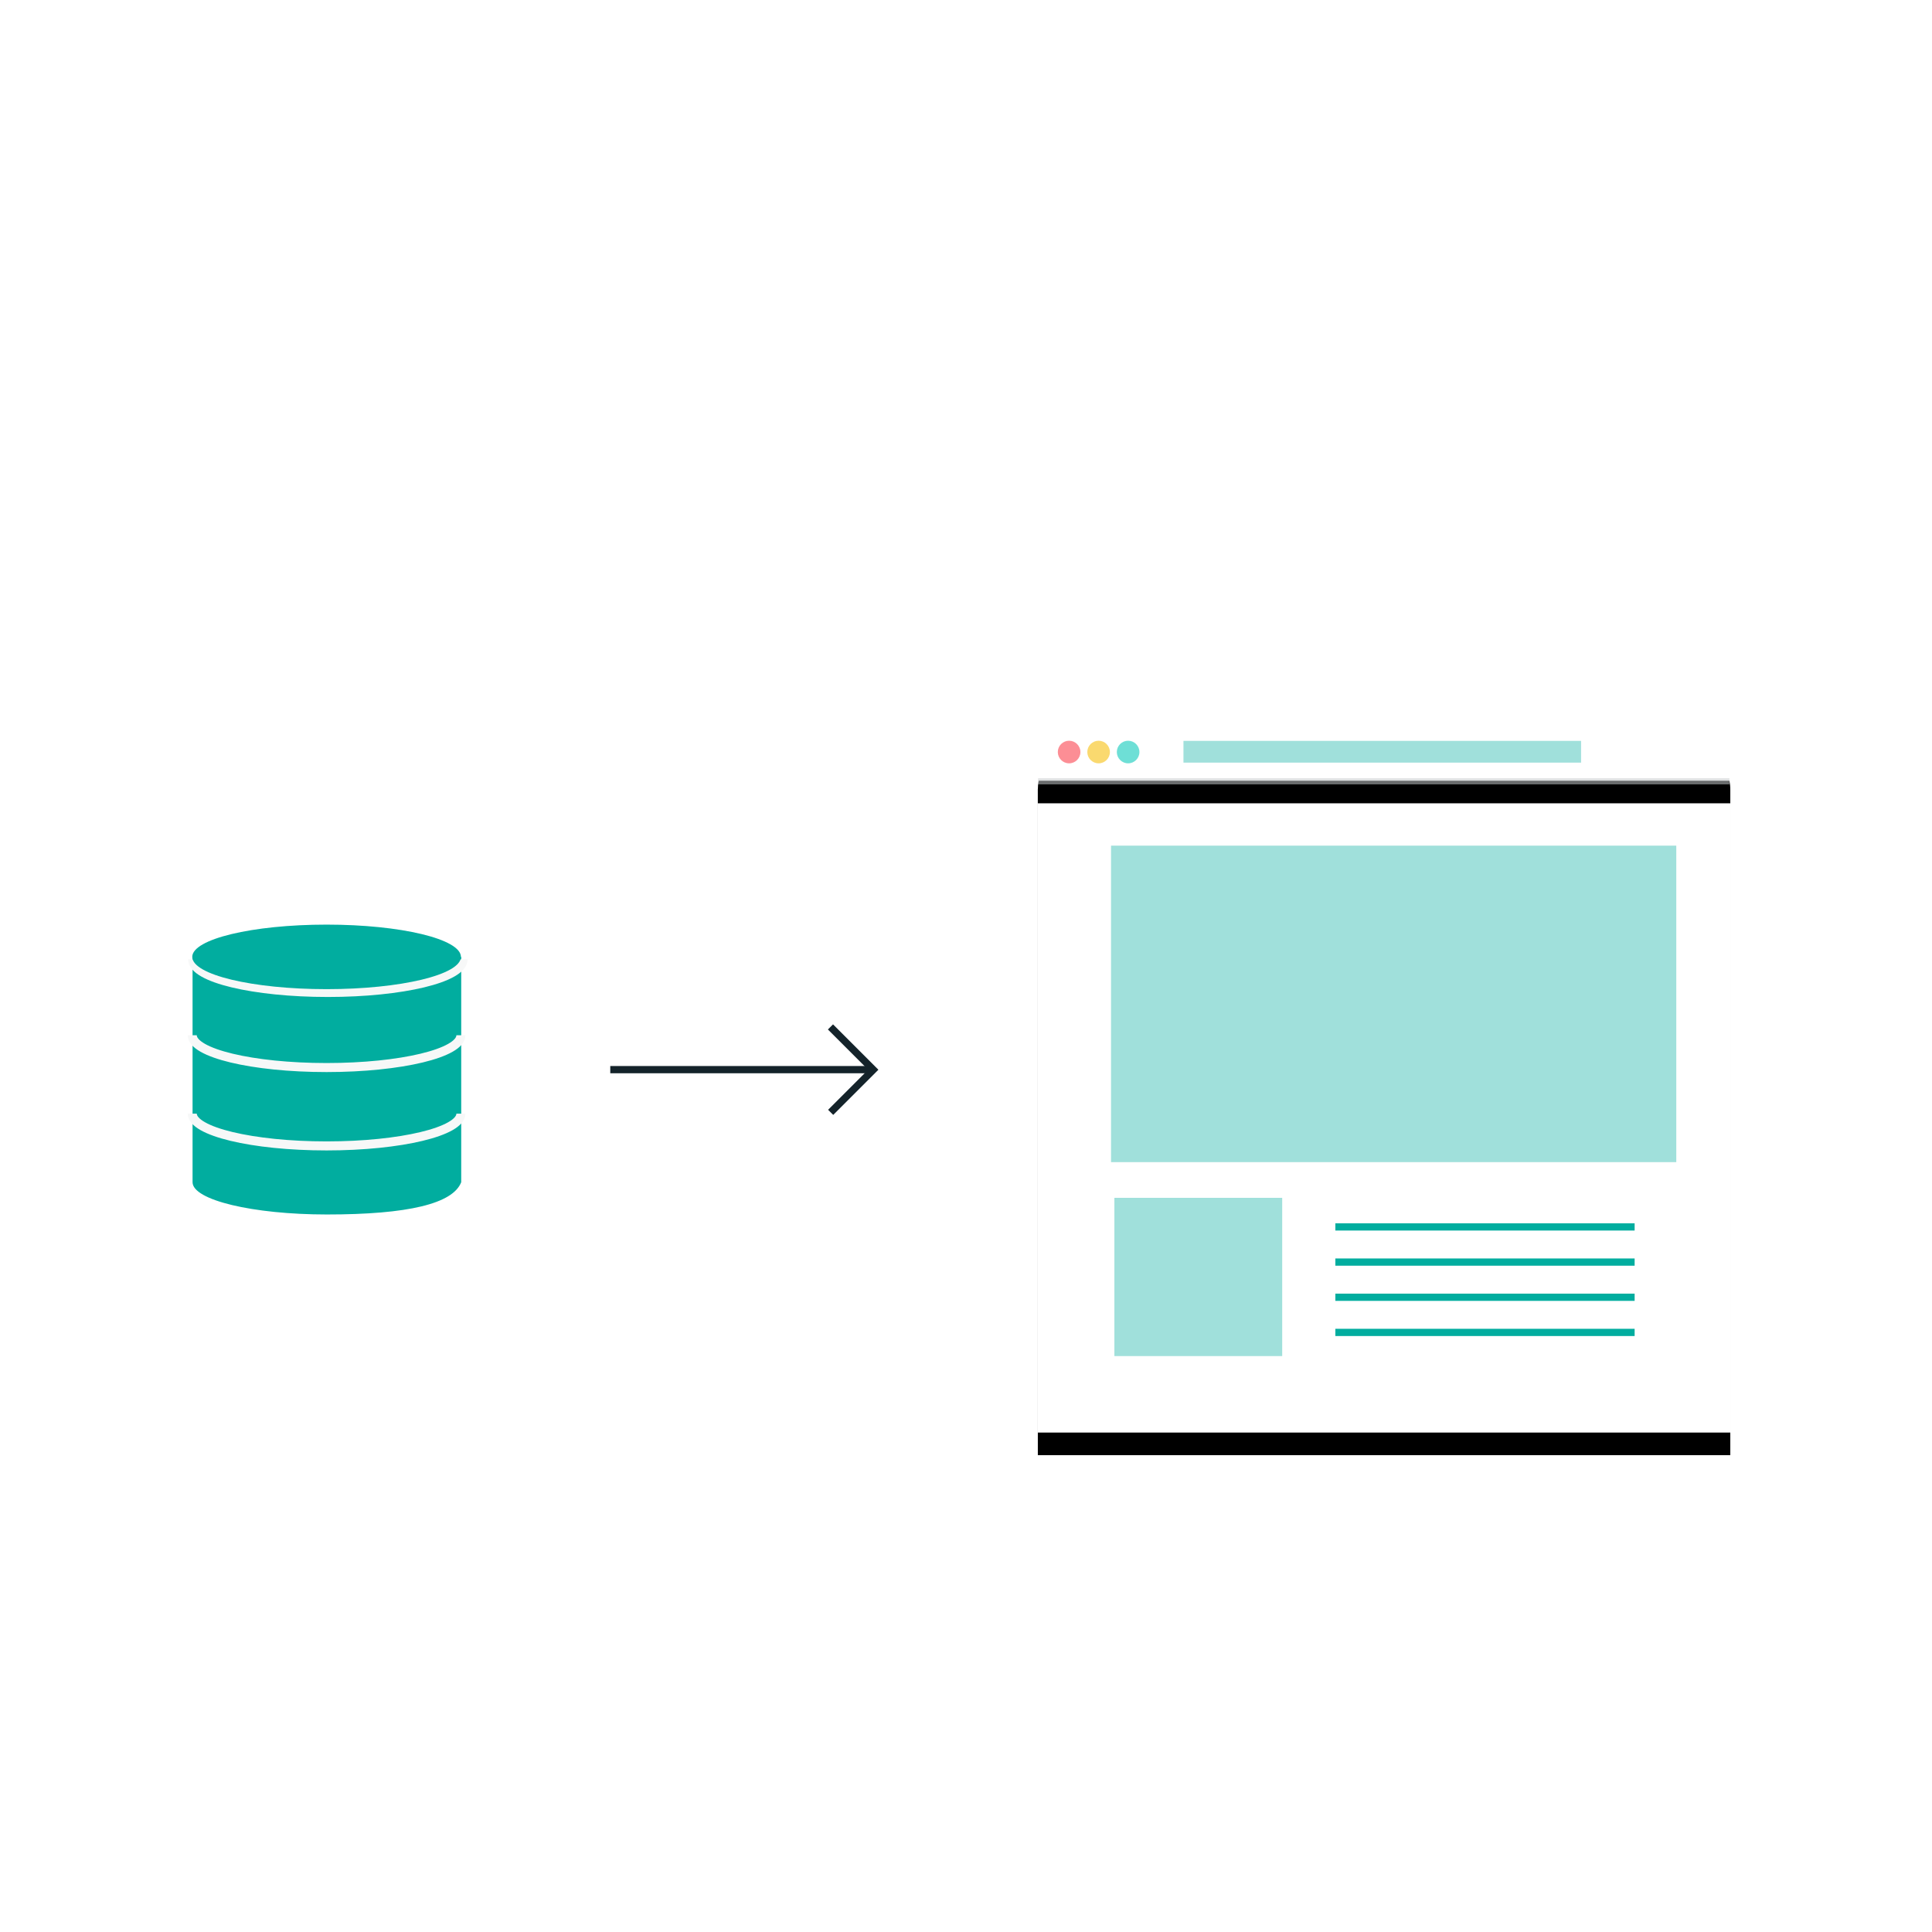 <?xml version="1.0" encoding="UTF-8"?>
<svg width="171px" height="171px" viewBox="0 0 171 171" version="1.1" xmlns="http://www.w3.org/2000/svg" xmlns:xlink="http://www.w3.org/1999/xlink">
    <!-- Generator: Sketch 51.2 (57519) - http://www.bohemiancoding.com/sketch -->
    <title>feature-continuous-deployment</title>
    <desc>Created with Sketch.</desc>
    <defs>
        <path d="M4.132,0.005 L57.678,0.005 C59.816,0.005 61.55,1.738 61.55,3.877 L61.55,62.797 L0.26,62.797 L0.26,3.877 C0.26,1.738 1.994,0.005 4.132,0.005 Z" id="path-1"></path>
        <filter x="-26.1%" y="-22.3%" width="152.2%" height="151.0%" filterUnits="objectBoundingBox" id="filter-2">
            <feOffset dx="0" dy="2" in="SourceAlpha" result="shadowOffsetOuter1"></feOffset>
            <feGaussianBlur stdDeviation="5" in="shadowOffsetOuter1" result="shadowBlurOuter1"></feGaussianBlur>
            <feColorMatrix values="0 0 0 0 0   0 0 0 0 0   0 0 0 0 0  0 0 0 0.068 0" type="matrix" in="shadowBlurOuter1"></feColorMatrix>
        </filter>
        <path d="M4.132,0.005 L57.678,0.005 C59.816,0.005 61.55,1.738 61.55,3.877 L61.55,5.101 L0.26,5.101 L0.26,3.877 C0.26,1.738 1.994,0.005 4.132,0.005 Z" id="path-3"></path>
        <filter x="-21.2%" y="-215.8%" width="142.4%" height="610.1%" filterUnits="objectBoundingBox" id="filter-4">
            <feOffset dx="0" dy="2" in="SourceAlpha" result="shadowOffsetOuter1"></feOffset>
            <feGaussianBlur stdDeviation="4" in="shadowOffsetOuter1" result="shadowBlurOuter1"></feGaussianBlur>
            <feColorMatrix values="0 0 0 0 0   0 0 0 0 0   0 0 0 0 0  0 0 0 0.068 0" type="matrix" in="shadowBlurOuter1"></feColorMatrix>
        </filter>
    </defs>
    <g id="feature-continuous-deployment" stroke="none" stroke-width="1" fill="none" fill-rule="evenodd">
        <g id="Group-2" transform="translate(17, 64)">
            <g id="Group-27" transform="translate(74.598, 0)">
                <g id="Rectangle-7">
                    <use fill="black" fill-opacity="1" filter="url(#filter-2)" xlink:href="#path-1"></use>
                    <use fill="#FFFFFF" fill-rule="evenodd" xlink:href="#path-1"></use>
                </g>
                <g id="Group" transform="translate(26.439, 43.063)" stroke="#01AD9F" stroke-width="0.64">
                    <path d="M0.154,1.531 L26.643,1.531" id="Path-42"></path>
                    <path d="M0.154,4.643 L26.643,4.643" id="Path-42"></path>
                    <path d="M0.154,7.756 L26.643,7.756" id="Path-42"></path>
                    <path d="M0.154,10.868 L26.643,10.868" id="Path-42"></path>
                </g>
                <rect id="Rectangle-17" fill="#01AD9F" opacity="0.374" x="6.738" y="10.848" width="50.031" height="28.012"></rect>
                <rect id="Rectangle-3" fill="#01AD9F" opacity="0.374" x="7.036" y="42.019" width="14.853" height="14.006"></rect>
                <g id="Rectangle-7">
                    <use fill="black" fill-opacity="1" filter="url(#filter-4)" xlink:href="#path-3"></use>
                    <use fill="#FFFFFF" fill-rule="evenodd" xlink:href="#path-3"></use>
                </g>
                <path d="M0.284,5.154 L61.472,5.154" id="Path-32" stroke="#C5C9CB" stroke-width="0.542" opacity="0.536"></path>
                <g id="Group-3" transform="translate(2.197, 1.735)" opacity="0.569">
                    <ellipse id="Oval-2" fill="#FA3945" cx="0.831" cy="0.827" rx="1" ry="1"></ellipse>
                    <ellipse id="Oval-2" fill="#F6BC02" cx="3.442" cy="0.827" rx="1" ry="1"></ellipse>
                    <ellipse id="Oval-2" fill="#00C7B7" cx="6.054" cy="0.827" rx="1" ry="1"></ellipse>
                </g>
                <rect id="Rectangle-12" fill="#01AD9F" opacity="0.374" x="13.149" y="1.575" width="35.193" height="1.925"></rect>
            </g>
            <g id="Group-16" transform="translate(0, 17.514)">
                <path d="M0.043,23.122 L0.043,3.179 L23.822,3.179 L23.822,12.374 L23.822,23.122 C23.08,25.027 19.117,25.979 11.933,25.979 C5.366,25.979 0.043,24.7 0.043,23.122 Z" id="Combined-Shape" fill="#01AD9F"></path>
                <path d="M23.795,12.973 C23.795,11.395 18.472,10.116 11.906,10.116 C5.339,10.116 0.016,11.395 0.016,12.973" id="Oval-5" stroke="#F7F8F8" stroke-width="0.8" transform="translate(11.906, 11.545) scale(1, -1) translate(-11.906, -11.545) "></path>
                <path d="M23.908,6.247 C23.908,4.669 18.585,3.39 12.018,3.39 C5.452,3.39 0.129,4.669 0.129,6.247" id="Oval-5" stroke="#F7F8F8" stroke-width="0.96" transform="translate(12.018, 4.819) scale(1, -1) translate(-12.018, -4.819) "></path>
                <path d="M23.795,19.911 C23.795,18.333 18.472,17.054 11.906,17.054 C5.339,17.054 0.016,18.333 0.016,19.911" id="Oval-5" stroke="#F7F8F8" stroke-width="0.8" transform="translate(11.906, 18.482) scale(1, -1) translate(-11.906, -18.482) "></path>
                <ellipse id="Oval-5" fill="#01AD9F" cx="11.906" cy="3.179" rx="11.89" ry="2.856"></ellipse>
            </g>
            <g id="Group-13" transform="translate(36.943, 26.663)" stroke="#14232A" stroke-width="0.64">
                <path d="M0.072,4.01 L23.359,4.01" id="Path-44"></path>
                <polyline id="Rectangle-4" transform="translate(19.569, 4.01) rotate(45) translate(-19.569, -4.01) " points="16.89 1.342 22.249 1.342 22.249 6.677"></polyline>
            </g>
        </g>
    </g>
</svg>